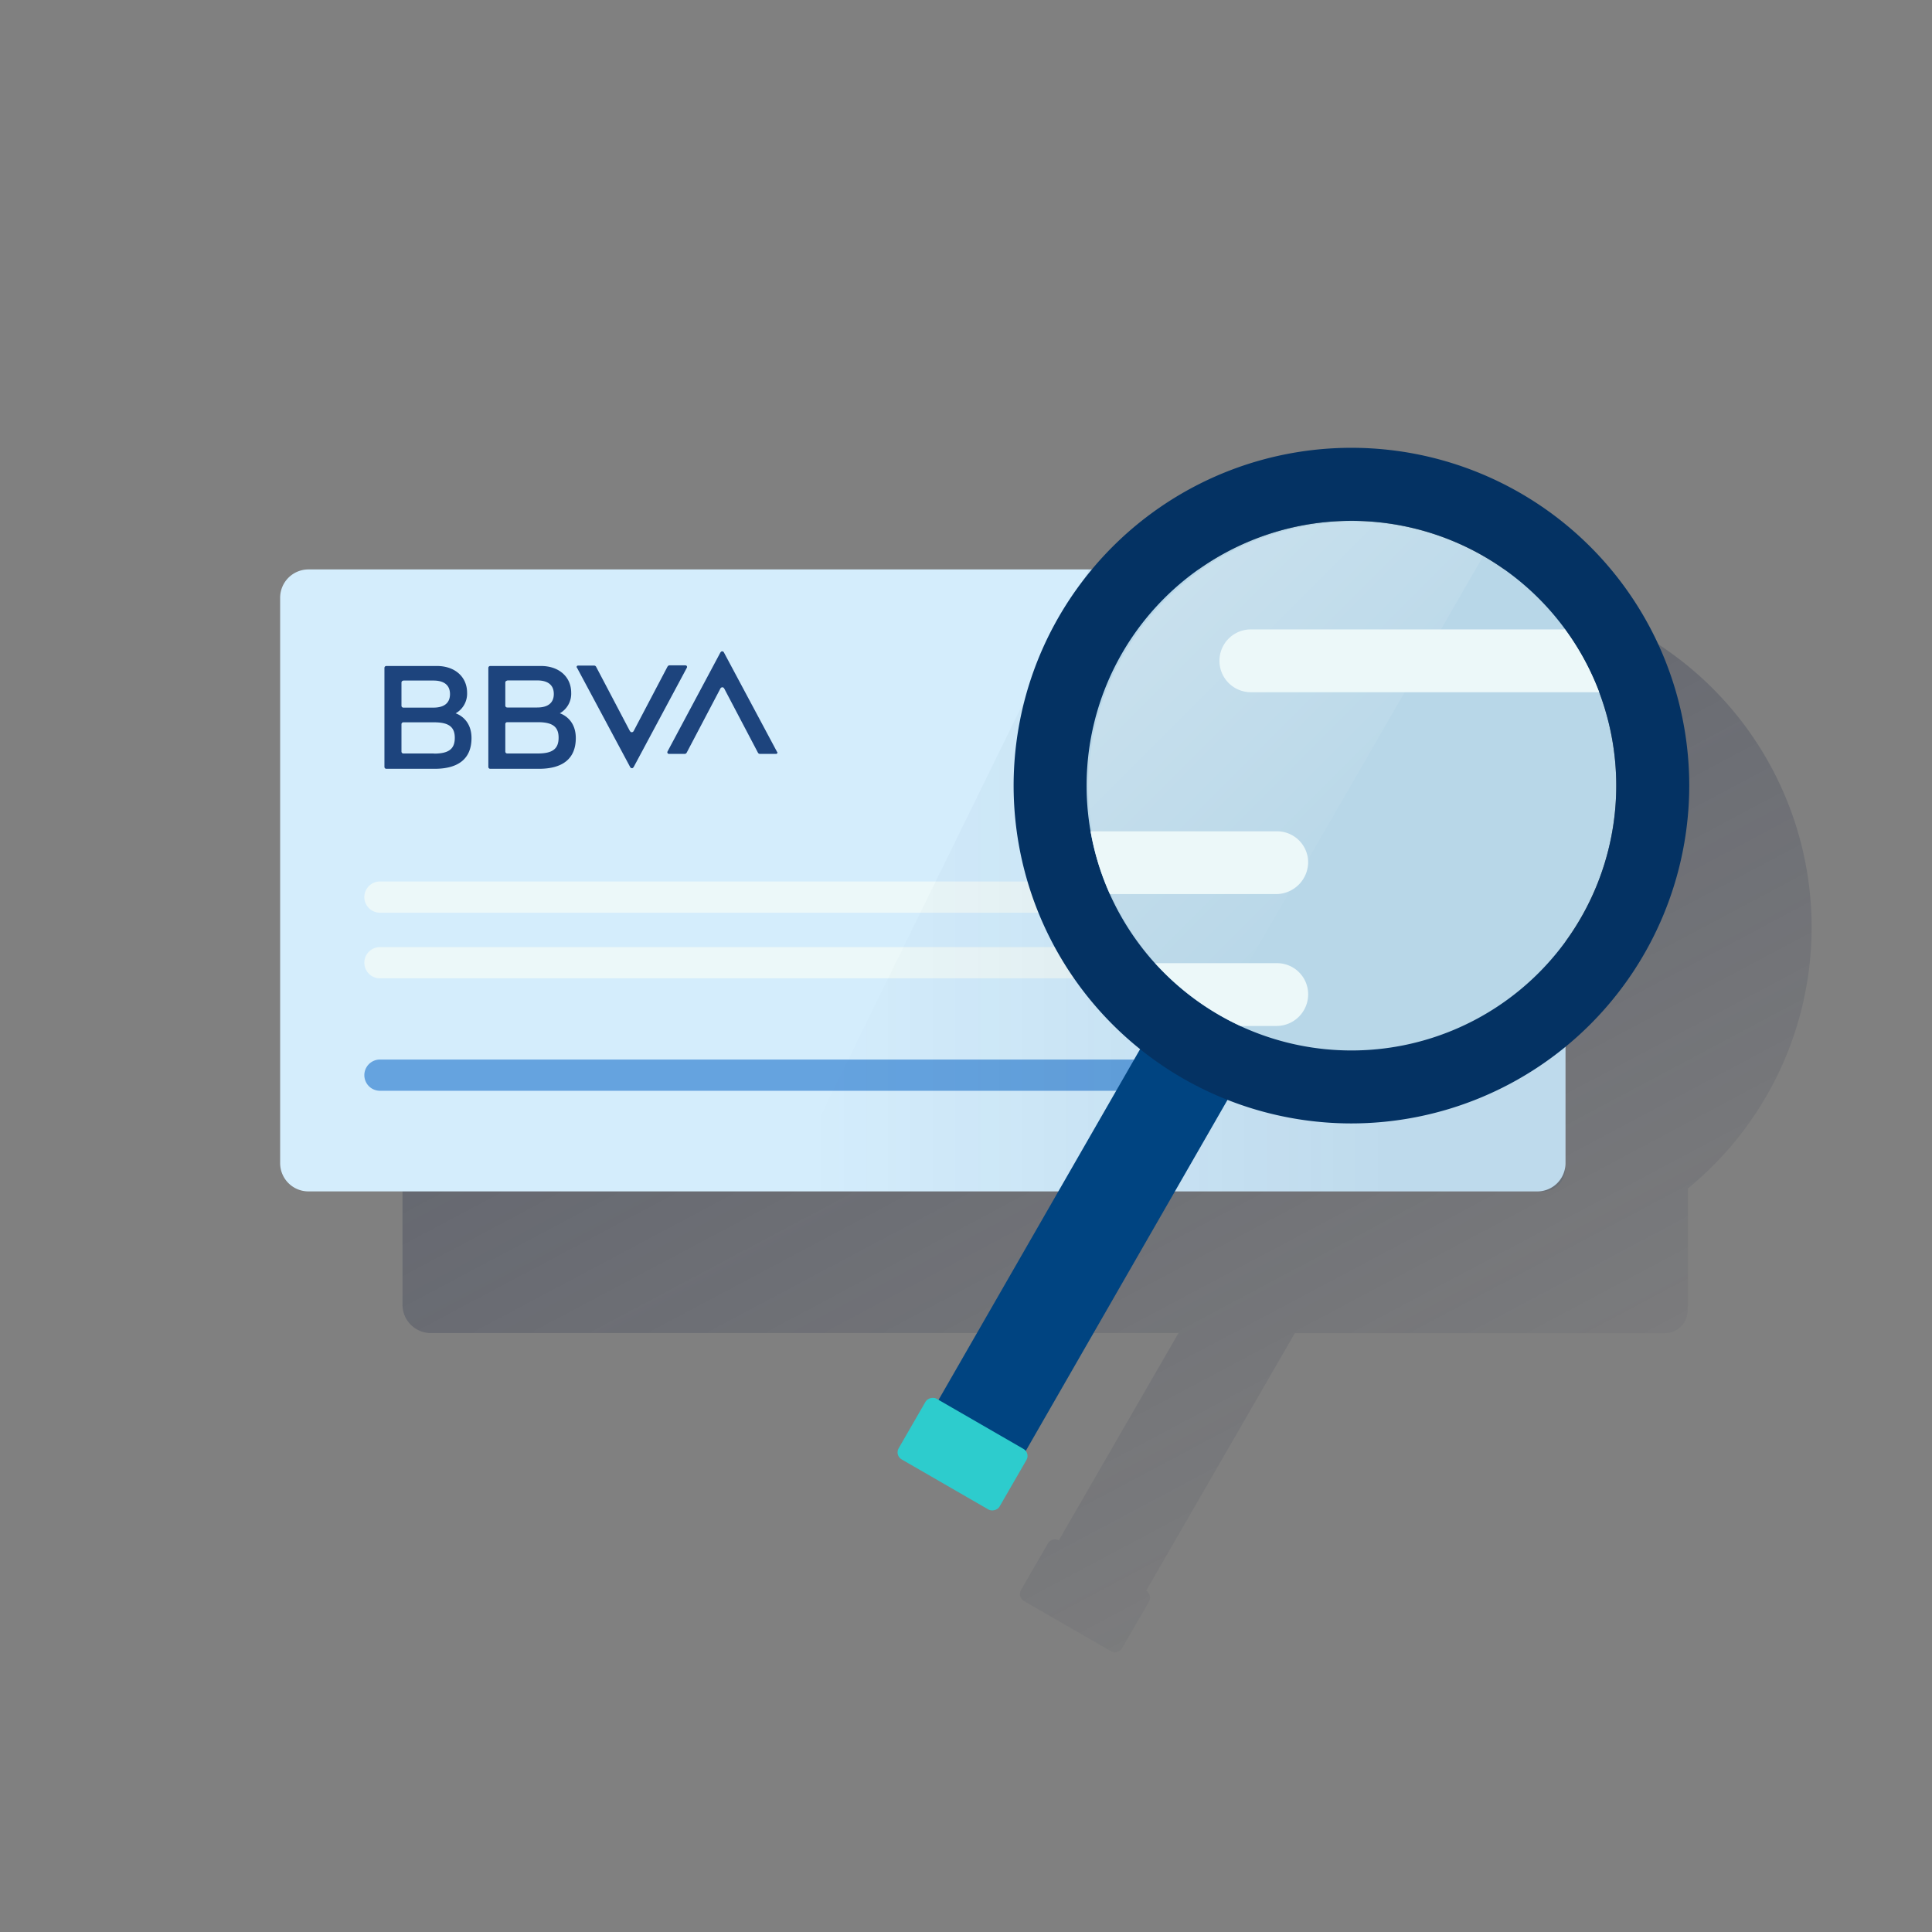 <svg xmlns="http://www.w3.org/2000/svg" xmlns:xlink="http://www.w3.org/1999/xlink" viewBox="0 0 600 600"><rect x="0" y="0" width="600" height="600" fill="#808080" stroke="none"/><defs><style>.cls-1{fill:none;}.cls-2{fill:url(#Degradado_sin_nombre_145);}.cls-3{fill:#d4edfc;}.cls-4{fill:#ecf8f9;}.cls-5{fill:#65a3df;}.cls-11,.cls-6{opacity:0.5;isolation:isolate;}.cls-6{fill:url(#Degradado_sin_nombre_29);}.cls-7{fill:#1d447d;}.cls-8{fill:#004481;}.cls-9{fill:#b8d7e8;}.cls-10{fill:#043263;}.cls-11{fill:url(#Degradado_sin_nombre_32);}.cls-12{fill:#2dcccd;}</style><linearGradient id="Degradado_sin_nombre_145" x1="186.79" y1="-5533.27" x2="442.55" y2="-6014.28" gradientTransform="matrix(1, 0, 0, -1, 0, -5494)" gradientUnits="userSpaceOnUse"><stop offset="0" stop-color="#1c2645" stop-opacity="0.5"/><stop offset="1" stop-color="#1c2645" stop-opacity="0"/></linearGradient><linearGradient id="Degradado_sin_nombre_29" x1="-254.21" y1="-6321.58" x2="-76.2" y2="-6321.58" gradientTransform="translate(175.45 -6048.16) rotate(180)" gradientUnits="userSpaceOnUse"><stop offset="0.01" stop-color="#043263" stop-opacity="0.2"/><stop offset="1" stop-color="#043263" stop-opacity="0"/></linearGradient><linearGradient id="Degradado_sin_nombre_32" x1="352.59" y1="-5672.79" x2="448.79" y2="-5769" gradientTransform="matrix(1, 0, 0, -1, 0, -5494)" gradientUnits="userSpaceOnUse"><stop offset="0" stop-color="#fff" stop-opacity="0.5"/><stop offset="0.87" stop-color="#fff" stop-opacity="0"/><stop offset="1" stop-color="#eaf6f7" stop-opacity="0.2"/></linearGradient></defs><title>1</title><g id="Cuadrados_Blancos" data-name="Cuadrados Blancos"><rect class="cls-1" width="600" height="600"/></g><g id="Capa_28" data-name="Capa 28"><path class="cls-2" d="M562.61,288a104.86,104.86,0,0,0-185.44-67.15H133.77A8.79,8.79,0,0,0,125,229.6V405.23a8.8,8.8,0,0,0,8.76,8.76H366l-37.17,64.38a2.51,2.51,0,0,0-3.38.94l-8.36,14.47a2.52,2.52,0,0,0,.93,3.44l27,15.58a2.53,2.53,0,0,0,3.44-.92l8.35-14.47a2.52,2.52,0,0,0-.87-3.4l46.19-80H517a7.06,7.06,0,0,0,7.09-7v-.55a7.81,7.81,0,0,0,.09-1.18V369.09A104.77,104.77,0,0,0,562.61,288Zm-22.67,0-78.43-82.14"/><path class="cls-3" d="M477.41,370H95.77A8.79,8.79,0,0,1,87,361.23V185.6a8.8,8.8,0,0,1,8.76-8.76H477.41a8.78,8.78,0,0,1,8.76,8.76V361.23a8.73,8.73,0,0,1-8.69,8.77Z"/><path class="cls-4" d="M457.92,242.71h-96a4.86,4.86,0,1,1-.44-9.71h96.44a4.86,4.86,0,1,1,.44,9.71Z"/><path class="cls-4" d="M361.88,283.45H118a4.85,4.85,0,1,1,0-9.7H362a4.8,4.8,0,0,1,4.85,4.75v.1A4.94,4.94,0,0,1,361.88,283.45Z"/><path class="cls-4" d="M361.88,303.83H118a4.85,4.85,0,1,1,0-9.7H362a4.8,4.8,0,0,1,4.85,4.75v.1a4.89,4.89,0,0,1-4.93,4.85Z"/><path class="cls-5" d="M458,338.75H118a4.85,4.85,0,1,1,0-9.7H458.12a4.81,4.81,0,0,1,4.88,4.74v.11a4.87,4.87,0,0,1-4.91,4.85Z"/><path class="cls-6" d="M479.07,176.84H338.13L243.35,370H479a7.06,7.06,0,0,0,7.09-7v-.06h0V184a7,7,0,0,0-6.84-7.16Z"/><path class="cls-7" d="M207.28,207.06l-10.51,20a.67.67,0,0,1-.87.27l-.27-.27-10.51-20a.71.71,0,0,0-.52-.35h-5.08a.41.41,0,0,0-.44.38v.06c0,.09,0,.18.09.18l16.55,30.92a.61.61,0,0,0,.79.26l.26-.26,16.56-30.92a.51.51,0,0,0-.18-.62c-.08,0-.17-.09-.26-.09h-5.08a1,1,0,0,0-.53.44"/><path class="cls-7" d="M213.24,233.78l10.51-20a.69.69,0,0,1,.88-.27l.26.27,10.51,20a.75.75,0,0,0,.53.35H241a.42.42,0,0,0,.44-.4v0c0-.09,0-.17-.09-.17L224.8,202.59a.6.6,0,0,0-.78-.26l-.27.26-16.47,30.84a.52.52,0,0,0,.18.61c.09,0,.09.09.17.09h5.09a.82.82,0,0,0,.52-.35"/><path class="cls-7" d="M134.75,234h-9.46a.59.59,0,0,1-.61-.57v0h0v-8.5a.59.59,0,0,1,.57-.61h9.5c4.47,0,6.49,1.31,6.49,4.82s-1.93,4.9-6.49,4.9m-9.46-22.69h9.29c3.42,0,5.17,1.49,5.17,4.21s-1.75,4.2-5.17,4.2h-9.29a.59.59,0,0,1-.61-.57v0h0V212a.6.6,0,0,1,.58-.62h0m16.21,10.17a7,7,0,0,0,3.59-6.4c0-5-3.85-8.32-9.37-8.32H120a.59.59,0,0,0-.61.57v0h0v30.75a.59.59,0,0,0,.57.61h15c7.53,0,11.47-3.24,11.47-9.55s-5-7.7-5-7.7"/><path class="cls-7" d="M167,234h-9.46a.59.59,0,0,1-.61-.57v-8.54a.59.59,0,0,1,.57-.61H167c4.47,0,6.48,1.31,6.48,4.82S171.55,234,167,234m-9.46-22.69h9.28c3.42,0,5.17,1.49,5.17,4.21s-1.75,4.2-5.17,4.2h-9.28a.59.59,0,0,1-.61-.57V212a.6.6,0,0,1,.58-.62h0m16.29,10.17a7,7,0,0,0,3.59-6.4c0-5-3.85-8.32-9.37-8.32H152.27a.59.59,0,0,0-.61.57v0h0v30.75a.59.59,0,0,0,.57.61h15.11c7.53,0,11.48-3.24,11.48-9.55s-5-7.7-5-7.7"/><path class="cls-1" d="M378.71,205.22a9.66,9.66,0,0,1,9.57-9.75h97.77a82.18,82.18,0,0,0-147.32,62.7h57.78a9.66,9.66,0,0,1,9.75,9.57v.18a10,10,0,0,1-9.95,9.75H344.72a82.3,82.3,0,0,0,14,21.45h37.76a9.66,9.66,0,0,1,9.75,9.57v.18a9.83,9.83,0,0,1-9.91,9.75H385.23A82.2,82.2,0,0,0,496.64,215H388.46a9.66,9.66,0,0,1-9.75-9.57Z"/><path class="cls-8" d="M283.19,449.16l76.65-133.38h0l27.21,15.64h0L310.4,464.8a2.53,2.53,0,0,1-3.45.93l-22.83-13.12A2.53,2.53,0,0,1,283.19,449.16Z"/><path class="cls-9" d="M501.94,244a82.23,82.23,0,1,1-82.24-82.24A82.24,82.24,0,0,1,501.94,244"/><path class="cls-10" d="M419.7,348.89A104.91,104.91,0,1,1,524.61,244v0A105,105,0,0,1,419.7,348.89Zm0-187.14A82.24,82.24,0,1,0,501.94,244a82.24,82.24,0,0,0-82.24-82.25Z"/><path class="cls-11" d="M460.63,172.7a82.2,82.2,0,0,0-82.16,142.39Z"/><rect class="cls-12" x="288.06" y="433.5" width="21.74" height="36.19" rx="2.52" transform="translate(-241.63 484.68) rotate(-60)"/><path class="cls-4" d="M388.46,195.47a9.75,9.75,0,0,0,0,19.5H496.64a82.25,82.25,0,0,0-10.59-19.5Z"/><path class="cls-4" d="M406.26,267.92a9.66,9.66,0,0,0-9.57-9.75h-58a81.11,81.11,0,0,0,6,19.5h51.59A10,10,0,0,0,406.26,267.92Z"/><path class="cls-4" d="M406.26,308.87a9.66,9.66,0,0,0-9.57-9.75H358.75a82.64,82.64,0,0,0,26.48,19.5h11.08a9.83,9.83,0,0,0,9.95-9.71Z"/></g></svg>